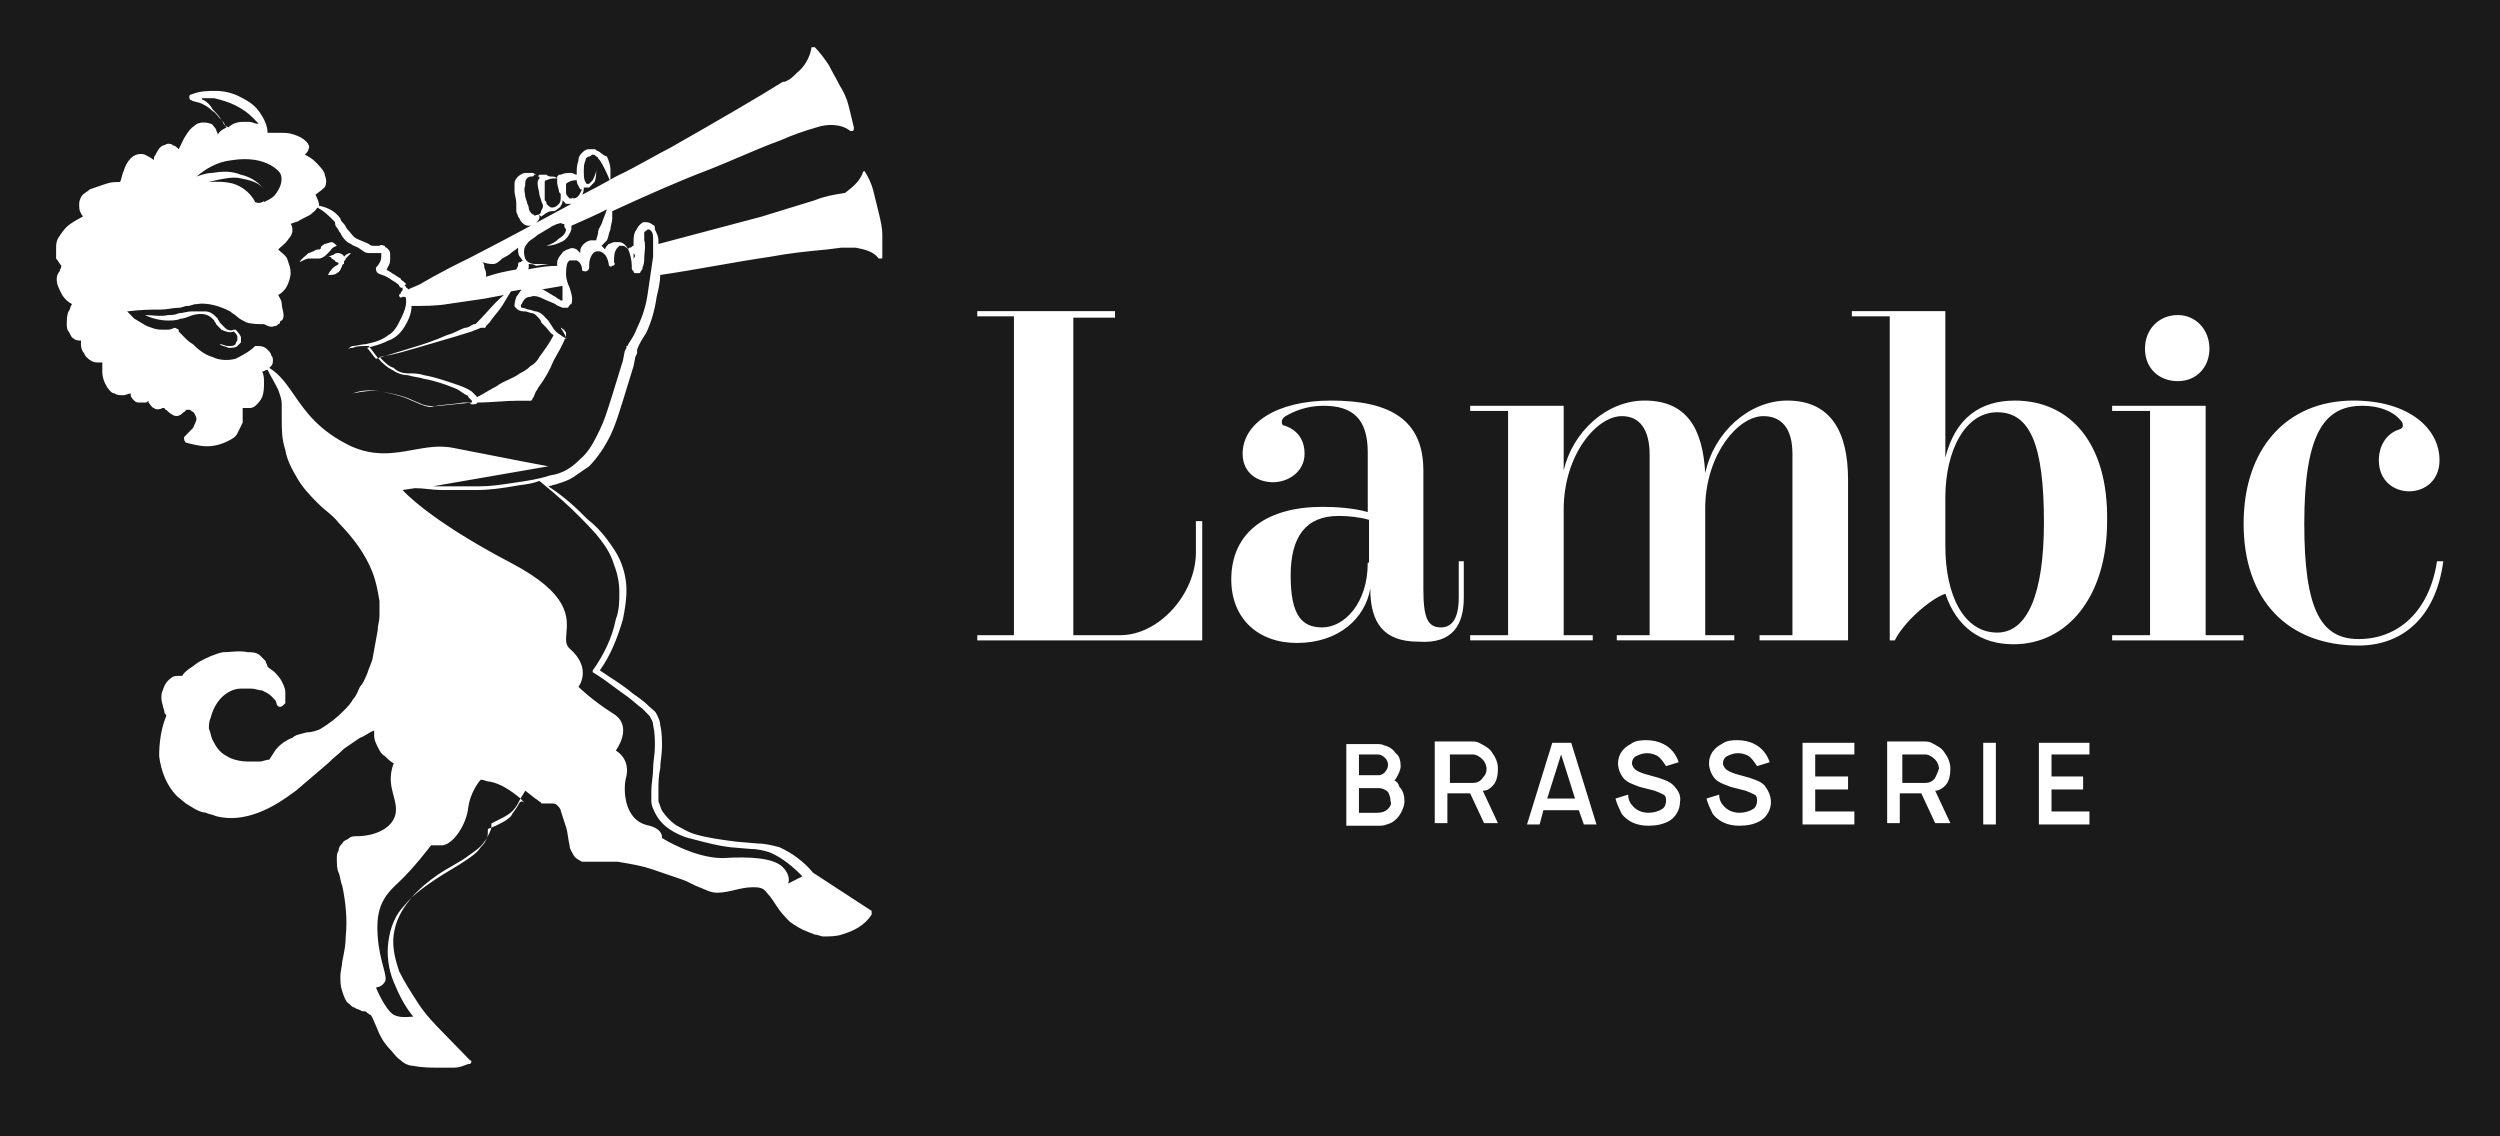 <svg width="110" height="50" viewBox="0 0 110 50" fill="none" xmlns="http://www.w3.org/2000/svg">
<rect width="110" height="50" fill="#1A1A1A"/>
<path fill-rule="evenodd" clip-rule="evenodd" d="M14.664 11.216C14.586 11.216 14.508 11.297 14.43 11.297C14.508 11.297 14.586 11.297 14.586 11.377C14.664 11.377 14.664 11.457 14.742 11.457C14.742 11.457 14.742 11.537 14.821 11.537C14.821 11.537 14.899 11.537 14.899 11.617C14.821 11.697 14.742 11.697 14.664 11.778C14.586 11.858 14.508 11.938 14.43 12.098C14.586 12.098 14.742 12.098 14.821 12.018C14.977 11.938 14.977 11.858 15.055 11.697C15.055 11.697 15.055 11.617 15.133 11.617V11.537C15.133 11.457 15.211 11.457 15.211 11.377C15.29 11.297 15.368 11.216 15.446 11.136C15.29 11.136 15.211 11.216 15.133 11.297C15.133 11.216 14.977 11.136 14.899 11.136C14.821 11.136 14.742 11.136 14.664 11.216Z" fill="white"/>
<path fill-rule="evenodd" clip-rule="evenodd" d="M13.18 11.537C13.336 11.457 13.492 11.377 13.571 11.377C13.649 11.377 13.727 11.377 13.805 11.377C13.883 11.377 13.961 11.377 14.04 11.377C14.118 11.377 14.274 11.297 14.352 11.216C14.431 11.136 14.431 11.136 14.509 11.056C14.587 10.976 14.587 10.896 14.821 10.816C14.743 10.736 14.665 10.655 14.587 10.655C14.509 10.655 14.352 10.736 14.274 10.736C14.196 10.816 14.118 10.816 14.118 10.896C14.118 10.976 14.04 10.976 14.04 10.976C13.961 10.976 13.883 10.976 13.805 11.056C13.727 11.056 13.649 11.136 13.571 11.136C13.414 11.297 13.258 11.377 13.18 11.537Z" fill="white"/>
<path fill-rule="evenodd" clip-rule="evenodd" d="M2.664 11.818C2.684 11.778 2.703 11.738 2.703 11.697C2.664 11.657 2.625 11.597 2.586 11.537C2.547 11.477 2.508 11.417 2.469 11.377V10.896C2.469 10.815 2.469 10.655 2.547 10.495C2.703 10.254 2.86 10.014 3.094 9.853C3.329 9.693 3.485 9.613 3.641 9.532C3.641 9.492 3.622 9.472 3.602 9.452C3.583 9.432 3.563 9.412 3.563 9.372C3.485 9.292 3.485 9.132 3.485 8.971C3.485 8.811 3.563 8.65 3.641 8.57C3.681 8.53 3.739 8.49 3.798 8.45C3.856 8.41 3.915 8.37 3.954 8.33L4.658 8.089C4.892 8.009 5.049 8.009 5.283 8.009C5.322 7.929 5.342 7.849 5.361 7.769C5.381 7.688 5.4 7.608 5.44 7.528C5.518 7.287 5.596 7.127 5.752 6.967C5.909 6.806 6.143 6.726 6.378 6.806C6.534 6.887 6.69 6.967 6.769 7.047C6.769 6.967 6.769 6.887 6.847 6.806C6.925 6.646 7.003 6.486 7.159 6.405C7.199 6.405 7.238 6.385 7.277 6.365C7.316 6.345 7.355 6.325 7.394 6.325C7.472 6.325 7.55 6.325 7.629 6.405C7.707 6.405 7.785 6.486 7.863 6.566L7.863 6.566L8.098 6.085C8.121 6.049 8.143 6.015 8.163 5.982C8.281 5.796 8.367 5.66 8.567 5.523C8.723 5.363 9.036 5.363 9.27 5.443C9.322 5.443 9.375 5.515 9.427 5.586C9.453 5.621 9.479 5.657 9.505 5.684C9.505 5.724 9.524 5.764 9.544 5.804C9.563 5.844 9.583 5.884 9.583 5.924C9.661 5.764 9.818 5.684 9.974 5.604L9.896 5.523L10.052 5.604C10.208 5.443 10.443 5.363 10.678 5.363H10.99C11.029 5.363 11.088 5.383 11.147 5.403C11.205 5.423 11.264 5.443 11.303 5.443H11.381L11.147 5.203C10.912 4.962 10.678 4.802 10.365 4.641C10.052 4.481 9.739 4.401 9.427 4.321L9.427 4.321H8.879C8.879 4.401 8.958 4.401 8.958 4.401C9.114 4.481 9.27 4.641 9.348 4.802L9.348 4.802C9.505 4.962 9.661 5.123 9.739 5.283C9.684 5.226 9.638 5.169 9.596 5.116C9.518 5.019 9.449 4.934 9.348 4.882C9.192 4.722 9.036 4.641 8.879 4.561C8.808 4.525 8.72 4.505 8.638 4.486C8.541 4.464 8.453 4.444 8.41 4.401C8.332 4.401 8.332 4.321 8.332 4.241C8.332 4.241 8.332 4.16 8.41 4.16C8.801 4 9.114 4 9.505 4C9.818 4 10.208 4.08 10.521 4.241C10.834 4.401 11.147 4.561 11.381 4.882C11.616 5.203 11.772 5.523 11.772 5.844H11.85H12.007H12.319C12.554 5.844 12.71 5.844 12.945 5.924C13.179 6.005 13.336 6.085 13.492 6.245C13.57 6.325 13.648 6.486 13.57 6.566C13.57 6.646 13.492 6.726 13.414 6.806C13.57 6.887 13.726 6.967 13.883 7.127C14.039 7.287 14.196 7.448 14.274 7.608C14.274 7.648 14.293 7.708 14.313 7.769C14.332 7.829 14.352 7.889 14.352 7.929C14.352 8.009 14.352 8.169 14.274 8.25C14.182 8.344 14.091 8.41 14.015 8.465C13.961 8.504 13.915 8.537 13.883 8.57C13.961 8.731 14.039 8.891 14.039 9.051C14.43 9.132 14.743 9.292 14.977 9.613C14.977 9.693 15.056 9.773 15.134 9.853C15.173 9.893 15.192 9.933 15.212 9.973C15.231 10.014 15.251 10.054 15.29 10.094C15.345 10.151 15.391 10.207 15.434 10.261C15.512 10.358 15.58 10.443 15.681 10.495C15.759 10.535 15.857 10.575 15.955 10.615C16.052 10.655 16.15 10.695 16.228 10.735C16.306 10.815 16.385 10.815 16.463 10.815H16.697C16.749 10.762 16.802 10.78 16.854 10.798C16.88 10.806 16.906 10.815 16.932 10.815C16.932 10.896 17.01 10.896 17.01 10.896L17.088 10.976C17.166 11.056 17.166 11.136 17.166 11.216V11.457C17.166 11.574 17.124 11.649 17.071 11.743C17.052 11.778 17.031 11.815 17.01 11.858C17.049 11.898 17.088 11.918 17.127 11.938C17.166 11.958 17.205 11.978 17.244 12.018C17.323 12.058 17.381 12.098 17.44 12.138C17.499 12.178 17.557 12.219 17.635 12.259C17.635 12.308 17.665 12.327 17.706 12.353C17.732 12.369 17.762 12.388 17.792 12.419L17.87 12.499L17.792 12.579C17.87 12.579 17.87 12.659 17.87 12.659C17.948 12.659 17.948 12.74 17.948 12.74C18.026 12.7 18.124 12.659 18.222 12.619C18.32 12.579 18.417 12.539 18.495 12.499C18.495 12.499 19.277 12.018 20.606 11.377C21.553 10.891 22.471 10.406 23.378 9.92C23.342 9.929 23.305 9.933 23.264 9.933C23.108 9.933 23.03 9.853 22.952 9.773C22.913 9.733 22.893 9.693 22.873 9.653C22.854 9.613 22.834 9.573 22.795 9.532C22.795 9.492 22.776 9.452 22.756 9.412C22.737 9.372 22.717 9.332 22.717 9.292V9.132V8.971C22.717 8.839 22.693 8.731 22.672 8.633C22.655 8.554 22.639 8.482 22.639 8.41V8.089C22.639 7.929 22.717 7.849 22.795 7.769C22.873 7.688 23.03 7.608 23.108 7.608H23.421C23.499 7.608 23.577 7.688 23.655 7.769C23.61 7.722 23.591 7.703 23.568 7.694C23.551 7.688 23.532 7.688 23.499 7.688C23.499 7.769 23.421 7.769 23.343 7.769C23.264 7.769 23.186 7.849 23.186 7.849C23.108 7.929 23.108 8.009 23.108 8.169C23.056 8.276 23.073 8.383 23.09 8.49C23.099 8.544 23.108 8.597 23.108 8.65L23.186 8.891C23.186 8.931 23.206 8.971 23.225 9.011C23.245 9.051 23.264 9.091 23.264 9.132C23.264 9.292 23.421 9.452 23.499 9.452C23.499 9.502 23.529 9.49 23.57 9.474C23.595 9.464 23.625 9.452 23.655 9.452C23.733 9.452 23.811 9.372 23.811 9.292C23.811 9.259 23.825 9.239 23.841 9.216C23.863 9.184 23.89 9.145 23.89 9.051C23.89 9.011 23.87 8.971 23.851 8.931C23.831 8.891 23.811 8.851 23.811 8.811L23.733 8.57C23.733 8.49 23.714 8.41 23.694 8.33C23.675 8.25 23.655 8.169 23.655 8.089C23.655 8.009 23.655 7.929 23.733 7.849V7.769H23.655L23.733 7.688H24.046C24.124 7.769 24.202 7.769 24.281 7.769C24.359 7.769 24.437 7.769 24.515 7.849H24.359C24.202 7.849 24.046 7.929 24.046 7.929C23.968 7.929 23.968 8.009 23.968 8.009V8.169V8.57V8.811C24.046 8.891 24.046 8.891 24.046 8.971C24.124 9.051 24.202 9.132 24.281 9.132C24.437 9.132 24.515 9.051 24.593 8.971C24.672 8.891 24.672 8.811 24.672 8.57C24.672 8.53 24.652 8.51 24.632 8.49C24.613 8.47 24.593 8.45 24.593 8.41C24.593 8.377 24.58 8.33 24.564 8.275C24.542 8.197 24.515 8.103 24.515 8.009V7.849V7.769L24.593 7.688H24.672C24.828 7.608 24.984 7.608 25.141 7.608C25.18 7.608 25.219 7.628 25.258 7.648C25.297 7.668 25.336 7.688 25.375 7.688V7.608C25.375 7.448 25.375 7.287 25.453 7.047C25.453 6.887 25.532 6.806 25.61 6.726C25.688 6.646 25.766 6.566 25.922 6.566H26.157C26.196 6.566 26.215 6.586 26.235 6.606C26.255 6.626 26.274 6.646 26.313 6.646C26.376 6.678 26.413 6.71 26.451 6.742C26.507 6.79 26.563 6.838 26.704 6.887C26.782 7.047 26.86 7.287 26.86 7.448V7.903C26.94 7.858 27.018 7.813 27.095 7.769C27.616 7.525 28.109 7.253 28.59 6.987C28.903 6.814 29.211 6.644 29.519 6.486C31.629 5.283 33.428 4.241 34.444 3.599H34.522C34.757 3.519 34.913 3.359 35.069 3.198C35.382 2.958 35.617 2.557 35.695 2.156C35.695 2.076 35.695 2.076 35.773 2.076H35.851C36.086 2.316 36.32 2.637 36.477 2.877C36.555 3.038 36.633 3.178 36.711 3.318C36.789 3.459 36.867 3.599 36.946 3.759C37.102 4 37.258 4.321 37.336 4.641L37.571 5.604C37.571 5.684 37.571 5.764 37.493 5.764H37.415C37.024 5.443 36.398 5.443 35.929 5.604C35.382 5.764 34.913 5.924 34.366 6.165C33.724 6.4 33.109 6.662 32.506 6.92C32.08 7.102 31.659 7.282 31.238 7.448C29.753 8.009 28.346 8.65 26.939 9.292V9.613C26.939 9.693 26.919 9.773 26.9 9.853C26.88 9.933 26.86 10.014 26.86 10.094C26.821 10.174 26.802 10.254 26.782 10.334C26.763 10.415 26.743 10.495 26.704 10.575L26.47 10.815L26.626 10.976C26.626 10.896 26.704 10.815 26.782 10.735C26.821 10.735 26.86 10.715 26.9 10.695C26.939 10.675 26.978 10.655 27.017 10.655H27.251C27.408 10.655 27.564 10.815 27.642 10.976C27.564 10.896 27.486 10.815 27.408 10.815H27.251L27.173 10.896C27.017 11.056 27.017 11.296 27.017 11.537C27.095 11.617 27.017 11.697 26.939 11.697C26.86 11.778 26.782 11.697 26.782 11.617C26.782 11.537 26.704 11.296 26.626 11.216C26.548 11.136 26.47 11.056 26.313 11.056C26.157 11.056 26.079 11.136 26 11.296C25.922 11.457 25.922 11.617 25.922 11.778C25.922 11.858 25.844 11.938 25.766 11.938C25.688 11.938 25.61 11.938 25.61 11.858C25.61 11.697 25.532 11.537 25.375 11.457H25.141H25.062L24.984 11.537C24.906 11.697 24.906 11.938 24.906 12.098C24.906 12.259 24.984 12.499 25.062 12.659C25.141 12.9 25.219 13.141 25.141 13.381C25.092 13.381 25.074 13.412 25.048 13.454C25.032 13.48 25.014 13.511 24.984 13.541H24.906H24.828H24.75C24.69 13.511 24.642 13.492 24.6 13.476C24.534 13.45 24.485 13.431 24.437 13.381C24.359 13.341 24.261 13.301 24.163 13.261C24.066 13.221 23.968 13.181 23.89 13.141C23.733 13.06 23.499 12.98 23.343 13.06C23.108 13.06 23.03 13.221 22.952 13.381C22.873 13.461 22.952 13.541 22.952 13.541C23.043 13.541 23.108 13.569 23.162 13.592C23.2 13.608 23.232 13.622 23.264 13.622C23.303 13.622 23.362 13.642 23.421 13.662C23.479 13.682 23.538 13.702 23.577 13.702C23.655 13.702 23.811 13.782 23.89 13.862L24.124 14.103L24.281 14.343C24.359 14.504 24.515 14.664 24.672 14.744C24.711 14.784 24.75 14.804 24.789 14.824C24.821 14.841 24.853 14.857 24.885 14.885C24.879 14.892 24.873 14.898 24.867 14.905C24.847 14.925 24.828 14.945 24.828 14.985L24.672 15.306L24.359 15.867C24.202 16.268 23.968 16.669 23.733 16.989C23.694 17.029 23.675 17.07 23.655 17.11C23.636 17.15 23.616 17.19 23.577 17.23C23.547 17.291 23.529 17.341 23.513 17.383C23.487 17.451 23.469 17.501 23.421 17.551C23.421 17.631 23.343 17.631 23.343 17.631H23.264H23.108H22.795C22.531 17.631 22.248 17.649 21.956 17.669C21.643 17.689 21.32 17.711 20.997 17.711C20.997 17.791 20.841 17.791 20.763 17.791C20.763 17.791 20.69 17.791 20.685 17.719L20.763 17.711V17.631L20.684 17.551L20.606 17.47C20.606 17.47 20.606 17.39 20.528 17.39C20.47 17.36 20.412 17.319 20.349 17.276C20.244 17.202 20.128 17.12 19.981 17.07C19.59 16.909 19.121 16.749 18.652 16.669C18.535 16.628 18.417 16.608 18.3 16.588C18.183 16.568 18.065 16.548 17.948 16.508C17.714 16.508 17.479 16.428 17.244 16.268C16.989 16.137 16.803 15.958 16.637 15.758C16.666 15.75 16.694 15.741 16.723 15.732L16.776 15.787C16.932 15.947 17.088 16.107 17.323 16.188C17.479 16.348 17.714 16.428 17.948 16.428C18.183 16.428 18.417 16.428 18.652 16.508C19.121 16.588 19.59 16.749 20.059 16.909L20.059 16.909C20.294 16.989 20.528 17.07 20.763 17.23L20.919 17.39L20.997 17.47C21.154 17.39 21.29 17.31 21.427 17.23C21.564 17.15 21.701 17.07 21.857 16.989C22.013 16.869 22.189 16.789 22.365 16.709C22.541 16.628 22.717 16.548 22.873 16.428C23.03 16.348 23.186 16.268 23.343 16.107C23.499 16.027 23.655 15.867 23.733 15.706C23.968 15.386 24.202 15.065 24.359 14.744C24.25 14.688 24.179 14.594 24.119 14.514C24.093 14.479 24.07 14.448 24.046 14.424L23.811 14.183C23.811 14.103 23.733 14.023 23.655 13.942L23.655 13.942C23.577 13.862 23.499 13.782 23.421 13.782C23.381 13.782 23.323 13.762 23.264 13.742C23.206 13.722 23.147 13.702 23.108 13.702C23.03 13.702 22.873 13.702 22.795 13.622C22.717 13.622 22.717 13.541 22.717 13.541C22.639 13.541 22.639 13.461 22.639 13.461C22.639 13.381 22.639 13.301 22.717 13.06C22.756 13.02 22.795 12.96 22.834 12.9C22.873 12.84 22.913 12.78 22.952 12.74L22.483 12.82C22.404 12.94 22.346 13.04 22.287 13.141C22.228 13.241 22.17 13.341 22.092 13.461C22.013 13.582 21.916 13.702 21.818 13.822C21.72 13.942 21.622 14.063 21.544 14.183L21.388 14.343C21.388 14.343 21.388 14.424 21.31 14.424H21.232H21.154C21.075 14.464 21.017 14.484 20.958 14.504C20.899 14.524 20.841 14.544 20.763 14.584C20.645 14.624 20.509 14.664 20.372 14.704C20.235 14.744 20.098 14.784 19.981 14.824L18.339 15.306L18.339 15.306C17.873 15.442 17.407 15.579 16.942 15.665C17.07 15.626 17.197 15.586 17.323 15.546C17.577 15.466 17.831 15.386 18.105 15.306C18.652 15.145 19.121 14.985 19.668 14.744C19.854 14.697 20.012 14.62 20.16 14.55C20.26 14.502 20.355 14.456 20.45 14.424C20.564 14.424 20.637 14.38 20.729 14.326C20.763 14.306 20.799 14.285 20.841 14.263H20.919L20.997 14.183L21.154 14.023C21.255 13.918 21.356 13.806 21.461 13.691C21.677 13.45 21.906 13.197 22.17 12.98L21.31 13.141L19.668 13.381C19.199 13.461 18.652 13.461 18.105 13.461V13.541C18.105 13.702 18.026 13.942 17.948 14.103C17.792 14.424 17.557 14.824 17.088 14.985C16.814 15.125 16.541 15.204 16.267 15.275C16.254 15.259 16.241 15.242 16.228 15.225H16.072C15.915 15.225 15.681 15.225 15.525 15.306C15.446 15.306 15.368 15.306 15.29 15.386C15.368 15.306 15.446 15.225 15.525 15.225C15.603 15.225 15.7 15.205 15.798 15.185C15.896 15.165 15.994 15.145 16.072 15.145C16.463 15.065 16.775 14.985 17.088 14.744C17.362 14.604 17.516 14.278 17.656 13.984C17.675 13.942 17.694 13.902 17.714 13.862C17.792 13.702 17.87 13.461 17.87 13.301C17.87 13.164 17.87 13.105 17.841 13.079C17.819 13.06 17.781 13.06 17.714 13.06C17.635 13.141 17.557 13.06 17.557 12.98L17.635 12.9C17.635 12.86 17.655 12.84 17.674 12.82C17.694 12.8 17.714 12.78 17.714 12.74V12.659H17.635L17.557 12.579C17.557 12.53 17.527 12.511 17.486 12.485C17.461 12.469 17.431 12.45 17.401 12.419C17.323 12.379 17.264 12.339 17.205 12.299C17.147 12.259 17.088 12.219 17.01 12.178C16.932 12.138 16.873 12.118 16.814 12.098C16.756 12.078 16.697 12.058 16.619 12.018C16.541 11.938 16.541 11.858 16.541 11.778C16.697 11.617 16.776 11.457 16.776 11.296V11.136H16.697H16.619H16.306C16.228 11.136 16.072 11.136 15.994 11.056L15.759 10.896C15.699 10.865 15.651 10.846 15.61 10.83C15.543 10.804 15.495 10.785 15.446 10.735C15.212 10.655 15.056 10.415 14.977 10.254C14.938 10.214 14.919 10.174 14.899 10.134C14.88 10.094 14.86 10.054 14.821 10.014C14.743 9.933 14.743 9.853 14.743 9.773C14.508 9.532 14.274 9.292 13.961 9.132C13.906 9.243 13.814 9.316 13.736 9.377C13.703 9.404 13.672 9.428 13.648 9.452L13.179 9.693C13.135 9.738 13.067 9.758 12.987 9.78C12.925 9.798 12.857 9.818 12.788 9.853C12.867 9.933 12.867 10.094 12.867 10.174C12.867 10.254 12.788 10.415 12.71 10.495C12.606 10.655 12.502 10.744 12.397 10.833C12.345 10.878 12.293 10.922 12.241 10.976C12.296 11.033 12.352 11.079 12.404 11.123C12.498 11.203 12.582 11.273 12.632 11.377C12.648 11.427 12.665 11.474 12.68 11.518C12.739 11.688 12.788 11.828 12.788 12.018C12.788 12.178 12.71 12.419 12.632 12.579C12.554 12.74 12.397 12.9 12.241 12.98C12.262 13.023 12.283 13.06 12.302 13.095C12.355 13.189 12.397 13.264 12.397 13.381C12.397 13.461 12.417 13.541 12.437 13.622C12.456 13.702 12.476 13.782 12.476 13.862C12.476 13.942 12.476 14.023 12.397 14.103C12.319 14.103 12.319 14.183 12.319 14.183C12.319 14.263 12.241 14.263 12.241 14.263C12.163 14.343 12.163 14.343 12.085 14.343C11.928 14.424 11.772 14.343 11.616 14.263C11.381 14.263 11.068 14.263 10.834 14.183L10.834 14.183C10.678 14.103 10.521 14.023 10.443 13.942C10.404 13.902 10.345 13.862 10.287 13.822C10.228 13.782 10.169 13.742 10.13 13.702C9.661 13.461 9.114 13.301 8.645 13.381C8.567 13.381 8.508 13.401 8.449 13.421C8.391 13.441 8.332 13.461 8.254 13.461C8.176 13.461 8.117 13.481 8.059 13.501C8 13.521 7.941 13.541 7.863 13.541C7.746 13.541 7.609 13.562 7.472 13.582C7.335 13.602 7.199 13.622 7.081 13.622C6.612 13.622 6.221 13.622 5.596 13.702L5.909 14.023C5.987 14.063 6.085 14.123 6.182 14.183C6.28 14.243 6.378 14.303 6.456 14.343C6.505 14.36 6.55 14.377 6.594 14.393C6.759 14.454 6.896 14.504 7.081 14.504H7.394C7.486 14.504 7.55 14.476 7.604 14.453C7.642 14.437 7.674 14.424 7.707 14.424L7.863 14.504V14.584L7.941 14.664L8.098 14.824C8.176 14.905 8.332 15.065 8.489 15.145C8.723 15.386 9.036 15.626 9.348 15.706C9.661 15.867 10.052 15.867 10.365 15.787L10.365 15.787C10.678 15.626 10.99 15.466 11.225 15.225H11.303C11.459 15.225 11.616 15.225 11.772 15.386C11.85 15.466 11.928 15.546 11.928 15.626C12.007 15.706 12.007 15.787 12.007 15.867C12.007 15.947 12.007 16.027 11.928 16.107L11.85 16.188C12.315 16.473 12.607 16.897 12.937 17.375C13.44 18.104 14.03 18.957 15.446 19.635C16.49 20.101 17.349 19.945 18.177 19.795C18.775 19.686 19.357 19.581 19.981 19.715C22.404 20.197 24.124 20.517 24.124 20.517L19.043 21.399H19.512H21.075C21.561 21.399 21.985 21.336 22.457 21.266C22.517 21.257 22.577 21.248 22.639 21.239C23.186 21.159 23.733 21.078 24.202 20.918C24.75 20.838 25.141 20.597 25.532 20.197C25.922 19.876 26.157 19.395 26.391 18.914C26.58 18.527 26.718 18.088 26.846 17.681C26.877 17.582 26.908 17.485 26.939 17.39C27.017 17.15 27.095 16.889 27.173 16.628C27.251 16.368 27.33 16.107 27.408 15.867L27.486 15.466L27.564 15.306V15.225C27.642 15.225 27.642 15.145 27.642 15.145C27.799 14.905 27.955 14.664 28.033 14.424C28.268 13.942 28.424 13.461 28.502 12.9C28.541 12.619 28.58 12.359 28.619 12.098C28.659 11.838 28.698 11.577 28.737 11.296V10.495C28.737 10.415 28.737 10.254 28.659 10.174C28.613 10.128 28.594 10.108 28.571 10.1C28.554 10.094 28.535 10.094 28.502 10.094C28.472 10.124 28.442 10.143 28.417 10.159C28.376 10.186 28.346 10.205 28.346 10.254V10.575C28.399 10.738 28.38 10.938 28.362 11.125C28.354 11.213 28.346 11.299 28.346 11.377C28.346 11.457 28.346 11.617 28.268 11.778C28.268 11.858 28.268 11.858 28.189 11.938C28.189 11.938 28.189 12.018 28.111 12.018H27.955C27.877 12.018 27.877 11.938 27.877 11.938C27.799 11.858 27.799 11.858 27.799 11.778V11.697C27.799 11.457 27.721 11.136 27.642 10.976C27.642 10.896 27.721 10.896 27.721 10.896C27.76 10.896 27.779 10.876 27.799 10.855C27.818 10.835 27.838 10.815 27.877 10.815V10.655C27.877 10.495 27.877 10.334 27.955 10.174C27.994 10.134 28.014 10.094 28.033 10.054C28.053 10.014 28.072 9.973 28.111 9.933C28.189 9.853 28.268 9.773 28.346 9.773C28.424 9.773 28.58 9.773 28.659 9.853C28.815 9.933 28.815 9.933 28.815 10.094C28.893 10.254 28.971 10.415 28.971 10.575V10.735C29.714 10.535 30.476 10.334 31.238 10.134C32.001 9.933 32.763 9.733 33.506 9.532L35.851 8.811C36.242 8.65 36.633 8.57 37.18 8.49C37.493 8.25 37.806 8.009 37.962 7.608C37.962 7.528 38.04 7.528 38.04 7.528C38.196 7.769 38.353 8.089 38.431 8.41L38.666 9.372C38.744 9.693 38.822 10.014 38.822 10.334V11.296C38.822 11.337 38.822 11.357 38.812 11.367C38.802 11.377 38.782 11.377 38.744 11.377H38.666C38.431 11.056 38.04 10.976 37.649 10.896H37.024L36.398 10.976C35.538 11.056 34.757 11.136 33.897 11.296C33.076 11.417 32.274 11.557 31.473 11.697C30.672 11.838 29.87 11.978 29.049 12.098C29.049 12.419 28.971 12.74 28.893 13.06C28.815 13.622 28.659 14.183 28.424 14.664L28.424 14.664C28.268 14.905 28.111 15.145 28.033 15.386V15.466V15.546L27.955 15.706L27.877 16.107C27.799 16.348 27.721 16.608 27.642 16.869C27.564 17.13 27.486 17.39 27.408 17.631C27.377 17.725 27.346 17.823 27.315 17.922C27.187 18.329 27.049 18.767 26.86 19.154C26.626 19.635 26.313 20.116 25.922 20.517L25.219 20.998C25.029 21.128 24.789 21.205 24.58 21.272C24.53 21.288 24.482 21.304 24.437 21.319C24.398 21.319 24.339 21.339 24.281 21.359C24.222 21.379 24.163 21.399 24.124 21.399C24.75 21.8 25.297 22.281 25.844 22.843C26.157 23.083 26.47 23.404 26.704 23.724C26.939 24.045 27.173 24.366 27.33 24.767C27.486 25.168 27.564 25.569 27.564 25.97C27.564 26.451 27.486 26.852 27.408 27.252C27.173 28.054 26.86 28.856 26.391 29.497C26.523 29.587 26.66 29.677 26.801 29.769C27.161 30.004 27.539 30.251 27.877 30.54L27.877 30.54C28.111 30.7 28.346 30.861 28.58 31.101C28.604 31.125 28.635 31.15 28.669 31.176C28.746 31.237 28.839 31.31 28.893 31.422C28.971 31.582 29.049 31.743 29.049 31.903C29.128 32.224 29.128 32.544 29.128 32.865C29.128 33.025 29.108 33.186 29.089 33.346C29.069 33.507 29.049 33.667 29.049 33.827C28.971 34.148 28.971 34.469 28.971 34.789V35.27C29.01 35.351 29.03 35.411 29.049 35.471C29.069 35.531 29.089 35.591 29.128 35.671C29.284 35.912 29.519 36.153 29.753 36.313C29.834 36.354 29.91 36.396 29.983 36.436C30.192 36.551 30.381 36.654 30.613 36.714C31.16 36.874 31.786 36.954 32.411 37.035L32.411 37.035L33.349 37.115C33.662 37.115 33.975 37.195 34.288 37.275C34.835 37.516 35.382 37.916 35.773 38.398L38.353 40.081V40.242C38.04 40.723 37.571 40.963 37.024 41.124C36.789 41.204 36.477 41.204 36.242 41.204C36.164 41.204 36.105 41.184 36.047 41.164C35.988 41.144 35.929 41.124 35.851 41.124C35.773 41.084 35.714 41.064 35.656 41.044C35.597 41.023 35.538 41.003 35.46 40.963C35.226 40.883 34.991 40.723 34.757 40.562L34.757 40.562C34.522 40.322 34.366 40.161 34.209 39.921C34.053 39.68 33.897 39.44 33.74 39.279C33.584 39.039 33.349 39.039 33.115 39.039C32.841 39.039 32.587 39.099 32.333 39.159C32.079 39.219 31.825 39.279 31.551 39.279C31.33 39.279 31.147 39.199 30.977 39.124C30.906 39.093 30.838 39.062 30.769 39.039C30.652 38.999 30.535 38.939 30.418 38.879C30.3 38.819 30.183 38.758 30.066 38.718L28.659 38.237C28.247 38.097 27.776 38.018 27.35 37.946C27.29 37.936 27.231 37.926 27.173 37.916H26.391H26H25.61C25.453 37.836 25.297 37.756 25.219 37.596C25.198 37.553 25.177 37.516 25.157 37.481C25.104 37.387 25.062 37.312 25.062 37.195C25.026 37.048 25.007 36.917 24.989 36.796C24.968 36.654 24.948 36.523 24.906 36.393L24.672 35.671C24.672 35.591 24.593 35.511 24.515 35.431C24.437 35.351 24.359 35.351 24.202 35.351H23.968H23.89H23.811C23.811 35.27 23.733 35.27 23.733 35.27C23.694 35.23 23.636 35.19 23.577 35.15C23.518 35.11 23.46 35.07 23.421 35.03L23.108 34.789C23.069 34.87 23.03 34.93 22.991 34.99C22.961 35.036 22.93 35.082 22.9 35.138L22.873 35.11C22.483 34.789 22.013 34.469 21.544 34.389C21.466 34.389 21.407 34.368 21.349 34.348C21.29 34.328 21.232 34.308 21.154 34.308C20.997 34.469 20.684 34.95 20.606 35.511C20.528 36.313 19.903 37.195 19.433 37.195H18.965C18.965 37.195 18.183 38.237 17.479 38.879C16.775 39.52 16.541 40.081 16.619 41.204C16.658 41.765 16.775 42.206 16.863 42.537C16.951 42.868 17.01 43.088 16.932 43.208C16.775 43.449 16.541 43.449 16.541 43.449C16.541 43.449 16.932 44.411 17.323 44.652C17.571 44.779 17.868 44.755 18.058 44.739C18.108 44.735 18.15 44.732 18.183 44.732C17.792 44.251 17.557 43.77 17.323 43.208C17.088 42.647 17.01 42.006 17.088 41.444C17.166 40.803 17.401 40.242 17.792 39.841C17.894 39.715 18.002 39.599 18.114 39.492C18.084 39.528 18.054 39.564 18.026 39.6C17.635 40.081 17.401 40.562 17.323 41.124C17.244 41.685 17.401 42.246 17.557 42.727C17.792 43.208 18.105 43.69 18.417 44.171C18.73 44.652 19.121 45.053 19.512 45.453L20.684 46.656C20.763 46.656 20.763 46.736 20.684 46.816H20.606C20.557 46.833 20.512 46.85 20.468 46.866C20.303 46.927 20.166 46.977 19.981 46.977H19.355C18.965 46.977 18.574 46.977 18.183 46.897C18.026 46.897 17.792 46.816 17.635 46.656C17.479 46.549 17.392 46.442 17.305 46.335C17.262 46.282 17.218 46.228 17.166 46.175C16.854 45.854 16.697 45.534 16.541 45.133C16.515 45.079 16.489 45.017 16.463 44.955C16.411 44.83 16.358 44.705 16.306 44.652C16.267 44.652 16.248 44.632 16.228 44.612C16.209 44.592 16.189 44.572 16.15 44.572C16.15 44.491 15.994 44.491 15.915 44.491C15.876 44.451 15.818 44.431 15.759 44.411C15.7 44.391 15.642 44.371 15.603 44.331C15.525 44.331 15.446 44.251 15.368 44.171C15.212 44.09 15.134 43.85 15.056 43.609C14.977 43.369 14.977 43.208 14.977 42.968C14.977 42.835 15.001 42.703 15.022 42.584C15.04 42.487 15.056 42.398 15.056 42.326C15.067 42.268 15.078 42.211 15.089 42.156C15.155 41.83 15.212 41.546 15.212 41.204C15.29 40.482 15.212 39.68 15.056 38.959C15.016 38.879 14.997 38.778 14.977 38.678C14.958 38.578 14.938 38.478 14.899 38.398C14.821 38.237 14.821 37.997 14.821 37.756C14.821 37.676 14.821 37.516 14.899 37.435C14.899 37.275 14.977 37.195 15.056 37.115C15.105 37.014 15.184 36.977 15.257 36.943C15.299 36.923 15.339 36.904 15.368 36.874C15.446 36.794 15.603 36.794 15.681 36.794C16.072 36.794 16.463 36.714 16.776 36.553C17.088 36.393 17.323 36.153 17.401 35.832C17.457 35.543 17.392 35.296 17.322 35.031C17.294 34.927 17.266 34.821 17.244 34.709C17.166 34.389 17.166 33.988 17.323 33.587C17.166 33.507 17.01 33.346 16.932 33.266L16.932 33.266C16.775 33.186 16.697 33.025 16.619 32.865C16.541 32.705 16.463 32.544 16.463 32.384V32.144C16.346 32.184 16.248 32.244 16.15 32.304C16.052 32.364 15.955 32.424 15.837 32.464L15.134 32.945C15.016 33.066 14.899 33.166 14.782 33.266C14.665 33.366 14.547 33.466 14.43 33.587L13.023 34.789C12.476 35.19 12.007 35.511 11.381 35.752C10.756 35.992 10.13 36.072 9.505 35.912C9.427 35.872 9.348 35.852 9.27 35.832C9.192 35.812 9.114 35.792 9.036 35.752C8.879 35.752 8.723 35.671 8.567 35.591L8.176 35.351L7.785 35.03C7.316 34.549 7.081 33.907 7.003 33.266C7.003 32.705 7.081 32.063 7.316 31.502C7.316 31.462 7.296 31.442 7.277 31.422C7.257 31.402 7.238 31.382 7.238 31.342C7.238 31.302 7.218 31.241 7.199 31.181C7.179 31.121 7.159 31.061 7.159 31.021C7.081 30.78 7.081 30.54 7.159 30.38C7.238 30.139 7.316 29.979 7.55 29.818C7.629 29.738 7.785 29.738 7.863 29.738H8.019C8.074 29.626 8.166 29.553 8.244 29.492C8.278 29.466 8.308 29.442 8.332 29.417C8.41 29.377 8.489 29.317 8.567 29.257C8.645 29.197 8.723 29.137 8.801 29.097L8.801 29.097C9.114 28.936 9.427 28.776 9.818 28.696C9.951 28.696 10.075 28.686 10.197 28.677C10.431 28.66 10.655 28.643 10.912 28.696C11.068 28.696 11.303 28.696 11.459 28.856L11.694 29.097C11.694 29.137 11.713 29.177 11.733 29.217C11.752 29.257 11.772 29.297 11.772 29.337C11.811 29.377 11.87 29.417 11.928 29.457C11.987 29.497 12.046 29.538 12.085 29.578C12.163 29.658 12.319 29.818 12.397 29.979C12.476 30.139 12.554 30.299 12.554 30.46V30.941C12.476 31.021 12.397 31.101 12.319 31.101C12.241 31.101 12.163 31.021 12.163 30.941C12.163 30.941 12.163 30.861 12.085 30.78L11.928 30.62C11.85 30.54 11.694 30.46 11.537 30.38L11.537 30.38C11.459 30.38 11.381 30.359 11.303 30.339C11.225 30.319 11.147 30.299 11.068 30.299H10.834H10.599C10.287 30.299 9.974 30.46 9.739 30.7C9.505 30.941 9.348 31.262 9.27 31.582C9.192 31.743 9.192 31.903 9.192 32.063C9.231 32.144 9.251 32.224 9.27 32.304C9.29 32.384 9.309 32.464 9.348 32.544C9.505 32.865 9.661 33.106 9.974 33.266C10.208 33.426 10.599 33.507 10.912 33.507H11.459C11.492 33.507 11.537 33.493 11.591 33.477C11.667 33.454 11.759 33.426 11.85 33.426C11.892 33.362 11.928 33.303 11.962 33.249C12.054 33.1 12.127 32.983 12.241 32.865C12.397 32.705 12.632 32.544 12.867 32.464C12.975 32.353 13.12 32.319 13.276 32.282C13.347 32.266 13.419 32.248 13.492 32.224C13.726 32.224 13.961 32.144 14.117 32.063C14.508 31.823 14.821 31.582 15.134 31.262C15.29 31.101 15.446 30.941 15.525 30.78C15.644 30.658 15.718 30.489 15.781 30.344C15.8 30.299 15.819 30.257 15.837 30.219C15.957 30.097 16.031 29.927 16.094 29.783C16.113 29.738 16.132 29.696 16.15 29.658C16.189 29.538 16.228 29.437 16.267 29.337C16.306 29.237 16.346 29.137 16.385 29.016C16.424 28.816 16.463 28.596 16.502 28.375C16.541 28.154 16.58 27.934 16.619 27.733C16.619 27.613 16.639 27.513 16.658 27.413C16.678 27.313 16.697 27.212 16.697 27.092V26.771V26.451C16.619 25.97 16.541 25.569 16.385 25.168C16.072 24.366 15.525 23.644 14.899 23.003C14.76 22.813 14.567 22.651 14.367 22.485C14.229 22.369 14.089 22.252 13.961 22.121C13.648 21.8 13.336 21.479 13.101 21.078C12.867 20.678 12.632 20.277 12.554 19.796C12.397 19.314 12.397 18.914 12.397 18.433V17.791C12.397 17.601 12.348 17.461 12.289 17.291C12.274 17.247 12.257 17.2 12.241 17.15C12.163 16.989 12.085 16.849 12.007 16.709C11.928 16.568 11.85 16.428 11.772 16.268C11.733 16.268 11.694 16.288 11.655 16.308C11.616 16.328 11.577 16.348 11.537 16.348C11.616 16.508 11.616 16.669 11.616 16.829V16.829C11.616 17.07 11.616 17.23 11.537 17.47C11.459 17.631 11.381 17.711 11.303 17.791C11.225 17.871 11.147 17.951 10.99 17.951H10.678V18.032V18.593L10.443 19.074C10.365 19.234 10.208 19.314 10.052 19.395C9.739 19.555 9.427 19.635 9.114 19.635C8.801 19.635 8.489 19.555 8.176 19.475C8.098 19.395 8.098 19.314 8.098 19.234L8.176 19.154L8.489 18.834L8.489 18.833C8.567 18.673 8.645 18.513 8.645 18.433C8.645 18.352 8.567 18.192 8.489 18.112C8.449 18.112 8.43 18.092 8.41 18.072C8.391 18.052 8.371 18.032 8.332 18.032H8.176C8.176 18.081 8.146 18.1 8.105 18.126C8.079 18.142 8.049 18.161 8.019 18.192C7.941 18.272 7.785 18.352 7.629 18.272C7.472 18.192 7.394 18.112 7.316 18.032C7.238 18.032 7.238 17.951 7.238 17.951H7.159C7.003 18.032 6.847 18.032 6.769 17.951C6.716 17.951 6.664 17.88 6.612 17.809C6.586 17.773 6.56 17.738 6.534 17.711V17.631C6.489 17.677 6.47 17.697 6.447 17.705C6.43 17.711 6.411 17.711 6.378 17.711H6.143C6.065 17.711 5.987 17.711 5.909 17.631C5.83 17.551 5.752 17.47 5.752 17.39V17.31C5.713 17.31 5.655 17.33 5.596 17.35C5.537 17.37 5.479 17.39 5.44 17.39C5.283 17.39 5.127 17.39 5.049 17.31C4.929 17.31 4.855 17.216 4.792 17.137C4.773 17.112 4.754 17.088 4.736 17.07C4.58 16.829 4.501 16.588 4.501 16.348V15.947H4.267C4.111 15.947 3.954 15.867 3.798 15.706C3.759 15.666 3.739 15.626 3.72 15.586C3.7 15.546 3.681 15.506 3.641 15.466C3.563 15.306 3.563 15.225 3.563 15.145V14.985C3.485 14.985 3.329 14.985 3.251 14.905C3.152 14.854 3.116 14.772 3.083 14.698C3.063 14.655 3.045 14.614 3.016 14.584C2.938 14.504 2.938 14.343 2.938 14.263C2.938 14.103 2.938 13.862 3.016 13.702C3.055 13.662 3.075 13.602 3.094 13.541C3.114 13.481 3.133 13.421 3.172 13.381C3.016 13.301 2.938 13.221 2.86 13.141C2.74 13.018 2.666 12.849 2.603 12.704C2.584 12.659 2.565 12.617 2.547 12.579C2.469 12.339 2.469 12.098 2.625 11.938C2.625 11.898 2.645 11.858 2.664 11.818ZM21.427 36.864C21.417 36.892 21.404 36.922 21.388 36.954C21.31 37.115 21.232 37.195 21.154 37.275C20.997 37.516 20.763 37.676 20.528 37.836C20.294 37.997 20.059 38.137 19.824 38.277C19.59 38.418 19.355 38.558 19.121 38.718C18.775 38.955 18.429 39.191 18.114 39.492C18.423 39.128 18.85 38.77 19.277 38.478C19.476 38.342 19.689 38.22 19.898 38.101C20.182 37.938 20.459 37.78 20.684 37.596C20.919 37.435 21.154 37.275 21.31 37.035C21.349 36.995 21.388 36.934 21.427 36.864ZM21.427 36.864C21.466 36.758 21.466 36.681 21.466 36.553V36.473C21.52 36.455 21.569 36.437 21.615 36.419C21.606 36.484 21.587 36.547 21.544 36.634C21.505 36.714 21.466 36.794 21.427 36.864ZM21.615 36.419C21.622 36.363 21.622 36.306 21.622 36.233L22.092 35.992C22.248 35.912 22.404 35.832 22.561 35.671C22.717 35.511 22.795 35.351 22.873 35.19C22.882 35.172 22.891 35.154 22.9 35.138L23.108 35.351C22.952 35.19 22.873 35.27 22.795 35.431C22.756 35.511 22.698 35.591 22.639 35.671C22.58 35.752 22.522 35.832 22.483 35.912C22.326 36.072 22.17 36.153 22.013 36.233C21.893 36.295 21.772 36.357 21.615 36.419ZM16.942 15.665C16.86 15.681 16.779 15.694 16.697 15.706L16.723 15.732C16.797 15.71 16.87 15.688 16.942 15.665ZM16.267 15.275C16.31 15.331 16.351 15.387 16.392 15.442C16.473 15.551 16.552 15.657 16.637 15.758C16.605 15.768 16.573 15.777 16.541 15.787C16.463 15.706 16.404 15.626 16.346 15.546C16.287 15.466 16.228 15.386 16.15 15.306L16.15 15.306C16.189 15.296 16.228 15.286 16.267 15.275ZM19.121 17.871C19.317 17.831 19.532 17.811 19.746 17.791C19.961 17.771 20.176 17.751 20.372 17.711H20.684C20.684 17.714 20.684 17.716 20.685 17.719L19.199 17.871C19.172 17.871 19.146 17.871 19.121 17.871ZM16.776 17.23C17.244 17.31 17.635 17.39 18.026 17.551C18.105 17.591 18.202 17.631 18.3 17.671C18.398 17.711 18.495 17.751 18.574 17.791C18.781 17.862 18.928 17.87 19.121 17.871C19.121 17.871 19.121 17.871 19.121 17.871C18.917 17.941 18.772 17.889 18.583 17.822C18.555 17.812 18.526 17.802 18.495 17.791C18.417 17.751 18.32 17.711 18.222 17.671C18.124 17.631 18.026 17.591 17.948 17.551C17.557 17.39 17.166 17.31 16.776 17.23ZM15.525 17.31C15.915 17.15 16.385 17.15 16.776 17.23C16.385 17.15 15.915 17.23 15.525 17.31ZM24.905 14.841C24.926 14.905 24.906 14.905 24.906 14.905C24.899 14.897 24.892 14.891 24.885 14.885C24.894 14.873 24.902 14.859 24.905 14.841ZM24.905 14.841C24.884 14.78 24.825 14.659 24.672 14.424C24.711 14.424 24.73 14.444 24.75 14.464C24.769 14.484 24.789 14.504 24.828 14.504C24.828 14.544 24.847 14.564 24.867 14.584C24.887 14.604 24.906 14.624 24.906 14.664V14.824C24.906 14.83 24.906 14.836 24.905 14.841ZM26.826 7.923C26.681 7.562 26.536 7.27 26.391 7.047L26.313 6.967C26.313 6.887 26.235 6.887 26.235 6.887C26.19 6.84 26.171 6.821 26.148 6.812C26.131 6.806 26.112 6.806 26.079 6.806C26.04 6.806 26.02 6.826 26 6.846C25.981 6.866 25.961 6.887 25.922 6.887C25.844 6.887 25.766 6.967 25.766 7.047C25.688 7.207 25.688 7.368 25.688 7.528C25.688 7.688 25.688 7.929 25.766 8.009C25.766 8.089 25.844 8.089 25.844 8.089H25.922L26.079 7.929C26.157 7.769 26.235 7.608 26.235 7.448C26.235 7.608 26.235 7.849 26.157 8.009L25.922 8.25H25.766H25.688C25.688 8.363 25.67 8.477 25.619 8.565C26.035 8.351 26.445 8.137 26.826 7.923ZM23.589 9.807C24.108 9.528 24.624 9.25 25.14 8.971L25.141 8.971H24.906L24.75 8.811C24.75 8.891 24.75 8.971 24.672 9.051C24.672 9.101 24.642 9.12 24.6 9.146C24.575 9.162 24.545 9.181 24.515 9.212C24.437 9.292 24.359 9.292 24.281 9.292C24.202 9.292 24.124 9.292 23.811 9.532L23.733 9.452V9.613C23.7 9.682 23.651 9.751 23.589 9.807ZM9.739 5.283C9.818 5.363 9.896 5.443 9.896 5.523C9.857 5.483 9.837 5.443 9.818 5.403C9.798 5.363 9.778 5.323 9.739 5.283ZM25.61 22.843L25.61 22.843C25.062 22.281 24.515 21.8 23.733 21.159C23.473 21.266 23.212 21.301 22.952 21.337C22.821 21.355 22.691 21.372 22.561 21.399C22.092 21.479 21.544 21.56 20.997 21.56H19.433C19.238 21.56 19.043 21.54 18.847 21.52C18.652 21.5 18.456 21.479 18.261 21.479L17.714 21.56C17.714 21.56 18.808 22.843 22.483 24.767C25.072 26.123 24.982 27.161 24.923 27.852C24.898 28.141 24.878 28.37 25.062 28.535C26.079 29.417 25.453 30.219 25.453 30.219C25.453 30.219 26 30.78 27.017 31.422C27.877 31.983 27.095 33.025 27.095 33.025C27.095 33.025 27.721 33.346 27.564 34.148C27.408 34.629 27.408 36.072 28.502 36.313C29.206 36.473 29.128 36.874 29.128 36.874C29.128 36.874 30.535 37.756 31.786 37.756C33.037 37.676 34.053 37.756 34.444 38.157C34.835 38.558 34.678 38.879 34.678 38.879L35.304 38.558C34.913 38.157 34.444 37.756 33.897 37.516C33.662 37.435 33.349 37.355 33.037 37.355L32.099 37.275C31.579 37.208 31.113 37.086 30.611 36.955C30.509 36.928 30.406 36.901 30.3 36.874C29.988 36.794 29.675 36.634 29.44 36.473C29.206 36.313 28.971 36.072 28.815 35.752C28.737 35.591 28.659 35.431 28.659 35.27V34.789C28.659 34.629 28.678 34.469 28.698 34.308C28.717 34.148 28.737 33.988 28.737 33.827C28.737 33.667 28.756 33.507 28.776 33.346C28.795 33.186 28.815 33.025 28.815 32.865V32.865C28.815 32.544 28.815 32.224 28.737 31.903C28.737 31.785 28.695 31.711 28.642 31.617C28.622 31.582 28.601 31.545 28.58 31.502L28.268 31.181C28.15 31.101 28.033 31.001 27.916 30.901C27.799 30.8 27.681 30.7 27.564 30.62C27.392 30.502 27.22 30.374 27.044 30.243C26.741 30.016 26.425 29.781 26.079 29.578V29.497C26.548 28.856 26.939 28.054 27.095 27.252C27.251 26.852 27.251 26.451 27.251 26.05V26.05C27.251 25.649 27.173 25.248 27.017 24.847C26.782 24.045 26.157 23.404 25.61 22.843ZM27.877 11.136C27.955 11.216 27.955 11.296 27.877 11.377V11.136ZM25.062 8.731H25.141C25.194 8.731 25.211 8.693 25.216 8.695C25.219 8.696 25.219 8.705 25.219 8.731C25.425 8.731 25.51 8.545 25.581 8.391C25.591 8.37 25.6 8.349 25.61 8.33H25.532C25.511 8.287 25.49 8.25 25.47 8.215C25.417 8.121 25.375 8.046 25.375 7.929C25.141 7.929 24.984 8.009 24.906 8.089V8.169V8.49C24.906 8.57 24.984 8.65 25.062 8.731ZM23.436 10.505C23.33 10.576 23.232 10.642 23.186 10.735C23.03 10.896 23.03 11.136 23.108 11.377C23.186 11.537 23.343 11.617 23.577 11.617H24.124L23.577 11.697C23.499 11.617 23.343 11.617 23.264 11.617V11.778C23.264 11.778 23.264 11.834 23.218 11.852C23.266 11.844 23.314 11.836 23.361 11.827C23.756 11.758 24.106 11.697 24.515 11.697V11.537C24.515 11.457 24.593 11.296 24.672 11.216C24.701 11.186 24.72 11.155 24.736 11.129C24.761 11.087 24.779 11.056 24.828 11.056C24.828 11.056 24.906 10.976 24.984 10.976C25.141 10.896 25.219 10.896 25.375 10.976L25.532 11.136V11.056C25.532 10.896 25.61 10.815 25.688 10.735C25.766 10.655 25.922 10.575 26 10.575H26.235C26.235 10.535 26.255 10.475 26.274 10.415C26.294 10.354 26.313 10.294 26.313 10.254C26.313 10.137 26.355 10.062 26.408 9.968C26.428 9.933 26.449 9.896 26.47 9.853C26.509 9.733 26.548 9.633 26.587 9.532C26.626 9.432 26.665 9.332 26.704 9.212C26.235 9.452 25.688 9.693 25.141 9.933L25.141 9.933V10.094C25.062 10.334 24.906 10.575 24.672 10.655C24.515 10.735 24.281 10.815 24.046 10.815C24.281 10.735 24.437 10.655 24.593 10.495C24.75 10.415 24.906 10.254 24.906 10.094C24.906 10.094 24.828 10.014 24.828 9.933V9.853H24.75C24.698 9.8 24.645 9.818 24.593 9.835C24.567 9.844 24.541 9.853 24.515 9.853C24.455 9.884 24.407 9.903 24.366 9.919C24.299 9.945 24.251 9.964 24.202 10.014C24.124 10.054 24.026 10.114 23.929 10.174C23.831 10.234 23.733 10.294 23.655 10.334C23.59 10.401 23.511 10.454 23.436 10.505ZM24.75 13.141V12.9V12.659V12.579L23.811 12.74H23.89C23.968 12.78 24.066 12.84 24.163 12.9C24.261 12.96 24.359 13.02 24.437 13.06C24.476 13.101 24.515 13.121 24.554 13.141C24.593 13.161 24.632 13.181 24.672 13.221H24.75V13.141ZM22.092 11.377C22.013 11.457 21.857 11.617 21.701 11.617C21.622 11.617 21.466 11.617 21.232 11.537C21.31 11.617 21.31 11.697 21.31 11.778C21.388 11.938 21.388 12.018 21.388 12.098V12.178C21.857 12.018 22.248 11.938 22.717 11.858L22.795 11.697C22.795 11.617 22.795 11.537 22.873 11.537C22.913 11.537 22.932 11.517 22.952 11.497C22.971 11.477 22.991 11.457 23.03 11.457C22.981 11.457 22.963 11.426 22.938 11.384C22.922 11.358 22.903 11.327 22.873 11.296C22.795 11.216 22.795 11.056 22.795 10.896C22.756 10.936 22.698 10.976 22.639 11.016C22.58 11.056 22.522 11.096 22.483 11.136C22.404 11.216 22.248 11.296 22.092 11.377ZM12.319 7.608C12.319 7.608 11.772 6.806 10.208 7.047C9.505 7.127 9.036 7.448 8.645 7.769L8.645 7.769C8.879 7.688 9.114 7.608 9.348 7.608C9.818 7.528 10.208 7.528 10.599 7.688C10.99 7.769 11.381 8.009 11.616 8.33C11.381 8.009 10.99 7.929 10.599 7.849C10.287 7.769 9.896 7.849 9.505 7.929L9.505 7.929C9.397 7.957 9.289 7.984 9.181 8.009C9.544 7.983 9.958 7.993 10.287 8.089C10.99 8.33 11.225 8.891 11.225 8.891C11.225 8.891 11.381 8.971 11.537 8.891C11.616 8.891 11.616 8.811 11.616 8.811V8.891C11.64 8.878 11.667 8.866 11.695 8.852C11.844 8.781 12.031 8.693 12.163 8.49C12.554 7.929 12.319 7.608 12.319 7.608ZM52.62 24.299C52.62 26.124 51.007 27.949 49.284 27.949H47.226V13.976H49.061V13.691H43V13.919H44.613V27.949H43V28.177H52.898V22.93H52.62V24.299ZM73.64 34.564C73.473 34.393 73.306 34.336 72.973 34.222L72.361 34.051C72.194 33.994 72.027 33.937 71.916 33.823C71.861 33.766 71.805 33.652 71.805 33.595C71.805 33.481 71.861 33.31 72.027 33.253C72.139 33.196 72.305 33.139 72.472 33.139C72.639 33.139 72.806 33.196 72.917 33.253C73.084 33.367 73.195 33.538 73.306 33.709L73.862 33.538C73.751 33.196 73.529 32.91 73.195 32.739C72.973 32.625 72.695 32.568 72.472 32.568C72.25 32.568 71.972 32.568 71.749 32.739C71.416 32.91 71.193 33.196 71.193 33.595C71.193 33.823 71.305 34.108 71.471 34.279C71.603 34.415 71.77 34.479 71.972 34.556C72.025 34.576 72.081 34.598 72.139 34.621L72.806 34.792C72.973 34.85 73.084 34.907 73.195 34.964C73.306 35.021 73.306 35.135 73.306 35.249C73.306 35.363 73.251 35.534 73.139 35.591C72.973 35.705 72.75 35.762 72.528 35.762C72.25 35.762 71.972 35.648 71.805 35.42C71.694 35.306 71.638 35.135 71.638 34.964L71.082 35.135C71.138 35.363 71.249 35.591 71.36 35.819C71.638 36.161 72.027 36.332 72.528 36.332C72.862 36.332 73.195 36.275 73.473 36.104C73.751 35.933 73.918 35.591 73.918 35.306C73.974 35.021 73.862 34.792 73.64 34.564ZM65.687 34.564C65.854 34.393 65.909 34.108 65.909 33.823C65.909 33.538 65.798 33.309 65.631 33.081C65.52 32.91 65.298 32.796 65.075 32.682C64.964 32.625 64.853 32.625 64.686 32.625H63.129V36.218H63.685V34.906H64.686L65.298 36.218H65.909L65.242 34.792C65.464 34.792 65.576 34.678 65.687 34.564ZM65.242 34.222C65.131 34.393 64.964 34.45 64.797 34.45H63.796V33.195H64.797C64.964 33.195 65.131 33.309 65.242 33.423C65.353 33.538 65.409 33.709 65.409 33.823C65.409 33.994 65.353 34.108 65.242 34.222ZM61.351 34.336L61.407 34.279C61.518 34.108 61.629 33.88 61.629 33.709C61.629 33.481 61.574 33.252 61.407 33.138C61.296 32.967 61.129 32.853 60.907 32.796C60.795 32.739 60.684 32.739 60.573 32.739H59.238V36.332H60.629C60.74 36.332 60.907 36.332 61.018 36.275C61.24 36.218 61.407 36.104 61.574 35.876C61.685 35.705 61.796 35.477 61.796 35.249C61.796 35.02 61.741 34.792 61.574 34.621C61.518 34.45 61.463 34.393 61.351 34.336ZM59.794 33.196H60.629C60.74 33.196 60.851 33.252 60.962 33.367C61.018 33.424 61.073 33.538 61.073 33.652C61.073 33.766 61.018 33.88 60.962 33.937C60.907 34.051 60.74 34.108 60.684 34.108H59.794V33.196ZM61.073 35.591C60.962 35.705 60.795 35.762 60.629 35.762H59.794V34.678H60.684C60.795 34.678 60.962 34.735 61.073 34.849C61.129 34.963 61.184 35.078 61.184 35.249C61.24 35.363 61.184 35.477 61.073 35.591ZM67.188 36.276L68.3 32.683H69.134L70.246 36.276H69.69L69.467 35.648H67.91L67.744 36.276H67.188ZM68.689 33.196L68.077 35.135H69.301L68.689 33.196ZM76.977 34.222C77.31 34.336 77.477 34.393 77.644 34.564C77.811 34.792 77.922 35.021 77.922 35.306C77.922 35.591 77.755 35.933 77.477 36.104C77.199 36.275 76.865 36.332 76.532 36.332C76.031 36.332 75.642 36.161 75.364 35.819L75.364 35.819C75.253 35.591 75.141 35.363 75.086 35.135L75.642 34.964C75.642 35.135 75.698 35.306 75.809 35.42C75.976 35.648 76.254 35.762 76.532 35.762C76.754 35.762 76.977 35.705 77.143 35.591C77.255 35.534 77.31 35.363 77.31 35.249C77.31 35.135 77.31 35.021 77.199 34.964C77.088 34.907 76.977 34.85 76.81 34.792L76.142 34.621C76.084 34.598 76.029 34.576 75.976 34.556C75.774 34.479 75.607 34.415 75.475 34.279C75.308 34.108 75.197 33.823 75.197 33.595C75.197 33.196 75.42 32.91 75.753 32.739C75.976 32.568 76.254 32.568 76.476 32.568C76.698 32.568 76.977 32.625 77.199 32.739C77.533 32.91 77.755 33.196 77.866 33.538L77.31 33.709C77.199 33.538 77.088 33.367 76.921 33.253C76.81 33.196 76.643 33.139 76.476 33.139C76.309 33.139 76.142 33.196 76.031 33.253C75.864 33.31 75.809 33.481 75.809 33.595C75.809 33.652 75.864 33.766 75.92 33.823C76.031 33.937 76.198 33.994 76.365 34.051L76.977 34.222L76.977 34.222ZM79.312 36.276H81.592V35.705H79.869V34.736H81.314V34.165H79.869V33.196H81.592V32.683H79.312V36.276ZM85.816 33.823C85.816 34.108 85.76 34.393 85.593 34.564C85.482 34.678 85.315 34.792 85.148 34.792L85.816 36.218H85.148L84.537 34.906H83.591V36.218H83.035V32.625H84.592C84.759 32.625 84.87 32.625 84.981 32.682C85.204 32.796 85.426 32.91 85.537 33.081C85.704 33.309 85.816 33.538 85.816 33.823ZM84.703 34.45C84.87 34.45 85.037 34.393 85.148 34.222L85.148 34.222C85.204 34.108 85.259 33.994 85.315 33.823C85.315 33.709 85.259 33.538 85.148 33.423C85.037 33.309 84.87 33.195 84.703 33.195H83.702V34.45H84.703ZM87.818 32.683H87.262V36.276H87.818V32.683ZM91.935 36.276H89.711V32.683H91.935V33.196H90.267V34.165H91.657V34.736H90.267V35.705H91.935V36.276ZM64.407 24.697V26.294C64.407 27.435 63.963 28.347 62.406 28.233C60.904 28.233 60.292 27.435 60.292 25.895C60.07 27.207 58.902 28.29 57.067 28.29C55.343 28.29 54.176 27.207 54.176 25.496C54.176 23.386 55.788 22.302 58.179 22.302C58.847 22.302 59.57 22.359 60.181 22.53V19.907C60.181 18.424 59.514 17.854 58.235 17.854C57.512 17.854 56.956 18.082 56.567 18.31C56.456 18.367 56.4 18.481 56.4 18.538C56.4 18.604 56.4 18.632 56.411 18.654C56.419 18.671 56.432 18.685 56.456 18.709C57.067 18.88 57.401 19.336 57.401 19.964C57.401 20.762 56.678 21.218 56.011 21.218C55.343 21.218 54.676 20.819 54.676 19.964C54.676 18.652 56.122 17.625 58.569 17.625C61.182 17.625 62.628 18.481 62.628 20.705V25.895C62.628 27.15 62.795 27.606 63.407 27.606C63.851 27.606 64.185 27.264 64.185 26.294V24.697H64.407ZM58.179 27.606C59.125 27.606 60.181 26.579 60.181 24.754H60.237V22.872C59.848 22.758 59.347 22.701 58.902 22.701C57.457 22.701 56.789 23.614 56.789 25.325C56.789 27.093 57.29 27.606 58.179 27.606ZM77.421 27.948V28.176H81.314V21.104C81.314 19.051 80.591 17.625 78.645 17.625C76.977 17.625 75.42 18.994 75.03 20.819C74.919 18.823 74.196 17.625 72.361 17.625C70.693 17.625 69.192 18.994 68.802 20.705V17.854H64.688V18.082H66.356V27.948H64.688V28.176H70.081V27.948H68.802V22.416C68.802 20.021 70.248 18.31 71.36 18.31C72.139 18.31 72.584 18.88 72.584 20.021V27.948H71.138V28.176H76.309V27.948H75.03V22.245C75.086 19.964 76.476 18.31 77.588 18.31C78.367 18.31 78.867 18.823 78.867 19.964V27.948H77.421ZM92.934 17.854H97.049V27.948H98.717V28.177H92.934V27.948H94.602V18.082H92.934V17.854ZM95.825 16.77C96.659 16.77 97.215 16.143 97.215 15.345C97.215 14.489 96.603 13.862 95.825 13.862C94.991 13.862 94.379 14.489 94.379 15.345C94.379 16.2 94.991 16.77 95.825 16.77ZM103.779 28.119C105.503 28.119 106.893 26.922 107.227 24.697H107.505C107.171 27.207 105.67 28.404 103.779 28.404C100.665 28.404 98.719 26.408 98.719 23.043C98.719 19.736 100.609 17.625 103.557 17.625C105.948 17.625 107.338 18.823 107.338 20.249C107.338 21.161 106.671 21.618 106.003 21.618C105.336 21.618 104.669 21.161 104.669 20.249C104.669 19.622 105.002 19.051 105.614 18.88C105.725 18.823 105.725 18.766 105.725 18.709C105.725 18.595 105.67 18.538 105.614 18.481C105.28 18.082 104.669 17.854 103.946 17.854C102.278 17.854 101.388 19.051 101.388 23.043C101.388 26.807 102.111 28.119 103.779 28.119ZM88.654 17.626C87.152 17.626 86.04 18.367 85.595 20.135V13.691H81.481V13.919H83.149V28.177H83.371C83.76 27.378 84.928 26.352 85.595 26.124C86.096 27.606 87.152 28.348 88.598 28.348C90.934 28.348 92.713 26.295 92.713 22.93C92.769 19.451 91.045 17.626 88.654 17.626ZM87.875 27.834C86.43 27.834 85.595 26.238 85.595 24.014V21.903C85.595 19.793 86.485 18.139 87.875 18.139C89.321 18.139 89.933 19.565 89.933 22.987C89.933 26.124 89.21 27.834 87.875 27.834Z" fill="white"/>
<path fill-rule="evenodd" clip-rule="evenodd" d="M7.395 14.103C7.552 14.103 7.786 14.103 7.942 14.022C8.099 14.022 8.255 13.942 8.49 13.862C8.802 13.782 9.115 13.782 9.35 14.022L9.428 14.103C9.428 14.183 9.506 14.183 9.506 14.263C9.584 14.343 9.662 14.423 9.741 14.504C9.897 14.584 10.132 14.664 10.288 14.584C10.366 14.664 10.444 14.744 10.444 14.824C10.444 14.904 10.444 14.904 10.444 14.985C10.444 14.985 10.366 15.065 10.366 15.145C10.288 15.225 10.21 15.225 10.053 15.225C9.897 15.225 9.819 15.145 9.662 15.145C9.741 15.225 9.897 15.225 10.053 15.305C10.21 15.305 10.366 15.305 10.444 15.225C10.522 15.145 10.522 15.145 10.601 15.065C10.601 14.985 10.601 14.904 10.601 14.824C10.522 14.664 10.444 14.584 10.366 14.504H10.288C10.132 14.584 9.975 14.504 9.897 14.423C9.819 14.343 9.819 14.343 9.741 14.263L9.662 14.183C9.662 14.103 9.584 14.103 9.584 14.022C9.428 13.862 9.272 13.702 9.037 13.702C8.802 13.702 8.646 13.702 8.412 13.702C8.255 13.702 8.021 13.782 7.864 13.782C7.708 13.862 7.552 13.862 7.395 13.862C7.083 13.942 6.692 13.862 6.379 13.862C6.692 14.022 7.083 14.103 7.395 14.103Z" fill="white"/>
</svg>
